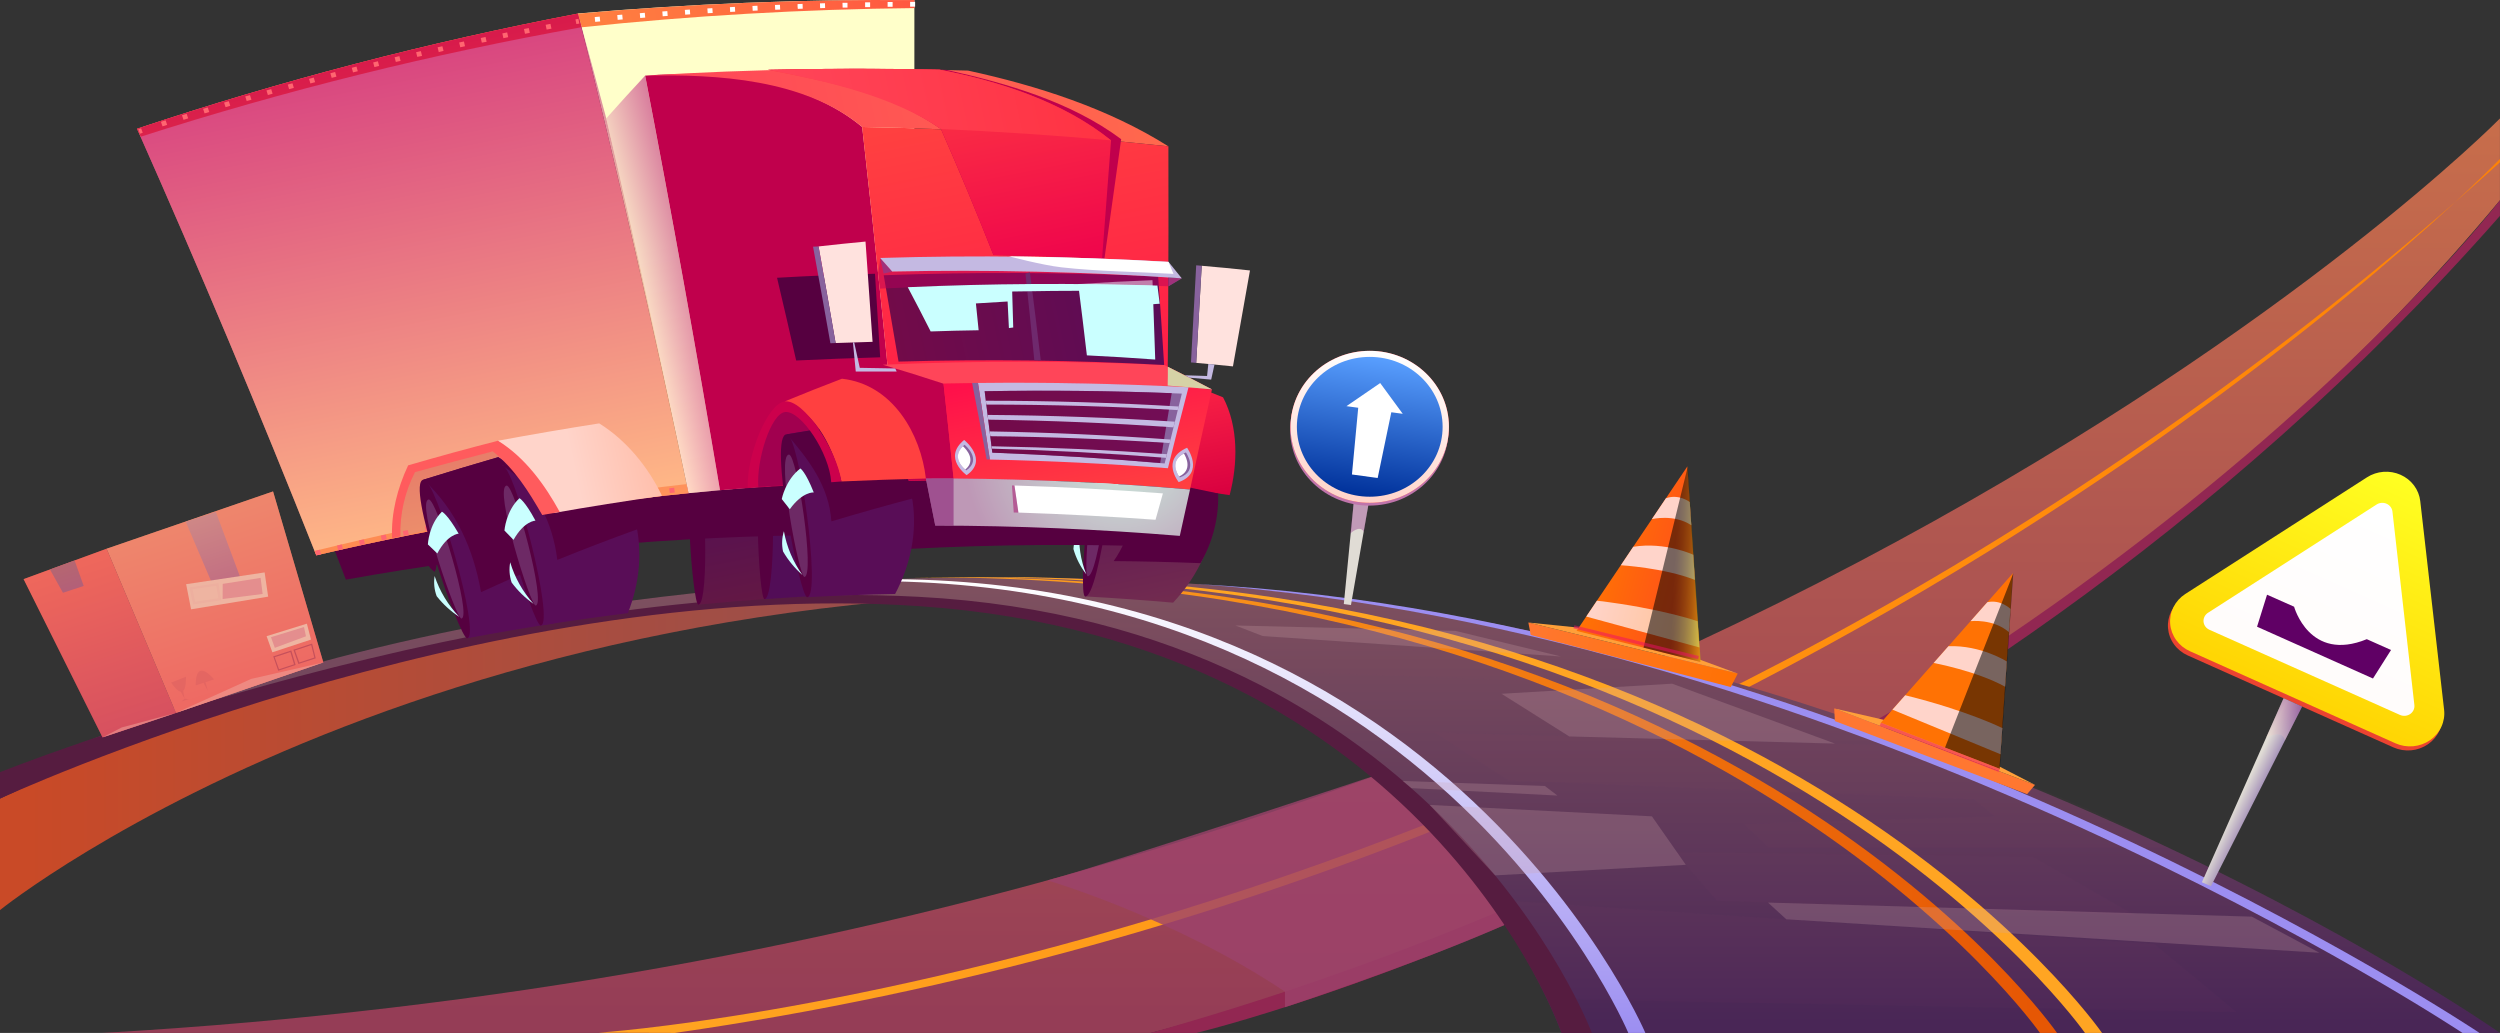 <svg width="714" height="295" viewBox="0 0 714 295" fill="none" xmlns="http://www.w3.org/2000/svg">
<rect x="0" y="0" width="714" height="295" fill="#333333" stroke="none"/>
<g clip-path="url(#clip0)">
<path fill-rule="evenodd" clip-rule="evenodd" d="M713.984 33.837C713.984 33.837 482.496 269.156 29.273 295H328.583C328.583 295 562.898 238.696 713.984 57.181V33.837Z" fill="url(#paint0_linear)"/>
<path fill-rule="evenodd" clip-rule="evenodd" d="M328.582 295H341.676C341.676 295 552.959 244.683 713.983 61.647V57.181C713.983 57.181 588.365 221.791 328.582 295Z" fill="#922752"/>
<path fill-rule="evenodd" clip-rule="evenodd" d="M170.941 294.932C170.941 294.932 459.676 276.212 713.983 46.358V45.393C713.983 45.393 519.009 248.039 192.775 295L170.941 294.932Z" fill="url(#paint1_linear)"/>
<g style="mix-blend-mode:multiply" opacity="0.8">
<path fill-rule="evenodd" clip-rule="evenodd" d="M299.16 251.436C299.16 251.436 335.352 262.067 366.989 283.226V287.657C366.989 287.657 404.987 275.136 429.662 264.177V259.649L395.498 220.572C395.498 220.572 316.896 246.703 299.16 251.436Z" fill="#9C426B"/>
</g>
<path fill-rule="evenodd" clip-rule="evenodd" d="M0 259.916C0 259.916 136.485 149.569 376.798 172.063C376.798 172.063 186.578 138.972 0 228.065V259.916Z" fill="url(#paint2_linear)"/>
<path fill-rule="evenodd" clip-rule="evenodd" d="M0 228.066C0 228.066 127.182 163.487 274.17 172.782C405.928 181.084 445.969 295 445.969 295H713.984C713.984 295 546.726 177.186 329.354 166.049C118.271 155.213 0 223.654 0 223.654V228.066Z" fill="url(#paint3_linear)"/>
<g style="mix-blend-mode:multiply" opacity="0.2">
<g style="mix-blend-mode:multiply" opacity="0.2">
<path fill-rule="evenodd" clip-rule="evenodd" d="M432.732 257.361L615.341 269.595L638.752 289.062L450.268 285.459L432.732 257.361Z" fill="#8D426B"/>
</g>
<g style="mix-blend-mode:multiply" opacity="0.2">
<path fill-rule="evenodd" clip-rule="evenodd" d="M409.713 209.188L430.818 222.962L563.755 228.312L569.617 233.148L497.918 235.285L505.223 242.169H618.86C618.86 242.169 593.357 226.908 546.198 212.983L409.713 209.188Z" fill="#8D426B"/>
</g>
<g style="mix-blend-mode:multiply" opacity="0.2">
<path fill-rule="evenodd" clip-rule="evenodd" d="M478.342 243.368L490.344 257.279L609.75 261.375L580.541 244.683L478.342 243.368Z" fill="#8D426B"/>
</g>
<g style="mix-blend-mode:multiply" opacity="0.2">
<path fill-rule="evenodd" clip-rule="evenodd" d="M350.688 191.18L459.677 195.263L414.975 186.721L313.354 177.234L350.688 191.18Z" fill="#8D426B"/>
</g>
</g>
<path fill-rule="evenodd" clip-rule="evenodd" d="M454.629 295C454.629 295 410.919 178.33 262.346 170.446C140.962 164.001 0 220.538 0 220.538V228.072C0 228.072 137.635 164.515 262.746 173.131C407.399 183.104 445.969 295 445.969 295H454.629Z" fill="#561C40"/>
<path fill-rule="evenodd" clip-rule="evenodd" d="M260.361 164.891C490.343 163.227 582.611 295 582.611 295H587.48C587.48 295 494.669 160.843 260.361 164.891Z" fill="url(#paint4_linear)"/>
<path fill-rule="evenodd" clip-rule="evenodd" d="M212.959 167.974C403.036 147.171 465.045 295 465.045 295H469.915C469.915 295 405.542 144.055 212.959 167.974Z" fill="url(#paint5_linear)"/>
<path fill-rule="evenodd" clip-rule="evenodd" d="M341.441 166.789C530.383 180.05 703.274 295 703.274 295H708.144C708.144 295 531.104 176.591 341.441 166.789Z" fill="url(#paint6_linear)"/>
<path fill-rule="evenodd" clip-rule="evenodd" d="M273.186 164.891C503.167 163.227 595.464 295 595.464 295H600.333C600.333 295 507.494 160.843 273.186 164.891Z" fill="url(#paint7_linear)"/>
<g style="mix-blend-mode:soft-light" opacity="0.5">
<g style="mix-blend-mode:soft-light" opacity="0.5">
<path fill-rule="evenodd" clip-rule="evenodd" d="M408.32 229.894L471.779 233.148L481.468 246.991L427.005 250.005L408.32 229.894Z" fill="#CDA4AA"/>
</g>
<g style="mix-blend-mode:soft-light" opacity="0.5">
<path fill-rule="evenodd" clip-rule="evenodd" d="M400.625 223.058L441.222 224.483L444.792 227.209L403.06 225.086L400.625 223.058Z" fill="#CDA4AA"/>
</g>
<g style="mix-blend-mode:soft-light" opacity="0.5">
<path fill-rule="evenodd" clip-rule="evenodd" d="M428.834 198.146L448.183 210.325L524.072 212.366L477.556 195.263L428.834 198.146Z" fill="#CDA4AA"/>
</g>
<g style="mix-blend-mode:soft-light" opacity="0.5">
<path fill-rule="evenodd" clip-rule="evenodd" d="M360.627 181.652L352.83 178.639L415.668 180.187L445.791 187.488L360.627 181.652Z" fill="#CDA4AA"/>
</g>
<g style="mix-blend-mode:soft-light" opacity="0.5">
<path fill-rule="evenodd" clip-rule="evenodd" d="M504.951 257.779L510.163 262.547L662.42 272.109L643.1 261.793L504.951 257.779Z" fill="#CDA4AA"/>
</g>
</g>
<path fill-rule="evenodd" clip-rule="evenodd" d="M199.445 172.679C206.357 171.999 213.28 171.43 220.215 170.974C228.869 157.439 227.983 143.39 220.215 129.814C213.075 131.075 205.952 132.445 198.846 133.924C198.984 146.843 199.184 159.761 199.445 172.679Z" fill="url(#paint8_linear)"/>
<path fill-rule="evenodd" clip-rule="evenodd" d="M198.852 133.924C194.733 133.705 197.846 172.693 199.445 172.679C202.722 172.652 201.501 134.068 198.852 133.924Z" fill="#560040"/>
<path fill-rule="evenodd" clip-rule="evenodd" d="M218.33 171.104C225.256 170.602 232.191 170.211 239.136 169.933C248.168 156.631 247.703 142.534 240.299 128.787C233.126 129.865 225.965 131.052 218.816 132.349C218.592 145.267 218.43 158.186 218.33 171.104Z" fill="url(#paint9_linear)"/>
<path fill-rule="evenodd" clip-rule="evenodd" d="M218.815 132.349C214.71 132.027 216.731 171.076 218.33 171.104C221.6 171.159 221.464 132.561 218.815 132.349Z" fill="#560040"/>
<path fill-rule="evenodd" clip-rule="evenodd" d="M228.512 152.891C184.976 153.621 141.58 157.853 98.781 165.542C97.467 162.117 96.81 160.384 95.482 156.952C159.475 141.346 225.28 133.631 291.307 133.993C291.069 140.545 290.831 147.1 290.593 153.658C269.923 152.671 249.253 152.411 228.512 152.891Z" fill="#560040"/>
<path fill-rule="evenodd" clip-rule="evenodd" d="M309.906 170.337C318.298 170.793 326.675 171.389 335.038 172.124C348.133 158.124 350.303 140.397 343.478 123.15C334.596 123.309 325.716 123.618 316.839 124.074C314.454 139.5 312.143 154.92 309.906 170.337Z" fill="url(#paint10_linear)"/>
<path fill-rule="evenodd" clip-rule="evenodd" d="M316.839 124.095C311.806 123.129 307.693 170.042 309.907 170.357C313.926 170.926 320.188 124.732 316.839 124.095Z" fill="#560040"/>
<path fill-rule="evenodd" clip-rule="evenodd" d="M315.838 129.855C312.268 129.102 309.163 164.35 310.641 164.576C313.632 165.035 318.073 130.321 315.838 129.855Z" fill="#6D2965"/>
<path fill-rule="evenodd" clip-rule="evenodd" d="M309.728 143.986C309.256 144.325 308.858 144.751 308.559 145.238C308.259 145.726 308.063 146.265 307.982 146.826C307.901 147.386 307.936 147.957 308.087 148.504C308.237 149.051 308.499 149.564 308.857 150.014C308.857 150.014 312.134 147.226 309.728 143.986Z" fill="#560040"/>
<g style="mix-blend-mode:soft-light">
<path fill-rule="evenodd" clip-rule="evenodd" d="M310.277 142.055C310.277 142.055 312.812 136.76 317.938 134.102C317.938 134.102 319.109 135.068 319.816 141.246C319.816 141.246 316.767 140.561 311.741 145.164C311.163 143.918 310.87 143.301 310.277 142.055Z" fill="#CAFFFF"/>
</g>
<g style="mix-blend-mode:soft-light">
<path fill-rule="evenodd" clip-rule="evenodd" d="M308.37 151.158C307.938 155.53 308.583 159.939 310.254 164.028C308.563 161.863 307.313 159.412 306.57 156.802C306.689 154.809 307.306 152.873 308.37 151.158V151.158Z" fill="#CAFFFF"/>
</g>
<path fill-rule="evenodd" clip-rule="evenodd" d="M259.313 156.781C284.616 155.466 309.834 155.288 335.152 156.247C336.887 150.254 337.765 147.253 339.543 141.274C311.957 137.784 284.205 135.633 256.393 134.828C257.387 142.144 258.361 149.461 259.313 156.781Z" fill="#560040"/>
<path fill-rule="evenodd" clip-rule="evenodd" d="M332.275 106.717C339.144 109.375 342.55 110.745 349.311 113.485C353.745 121.903 353.531 132.52 351.182 141.418C346.662 140.733 344.406 140.404 339.872 139.78C337.502 128.732 334.924 117.718 332.275 106.717Z" fill="url(#paint11_linear)"/>
<path fill-rule="evenodd" clip-rule="evenodd" d="M196.64 140.842C186.977 94.995 176.451 49.331 165.061 3.85C197.061 1.075 229.026 -0.219 261.149 0.027C261.096 45.619 261.125 91.207 261.234 136.794C239.629 137.356 218.138 138.698 196.64 140.842Z" fill="url(#paint12_linear)"/>
<path fill-rule="evenodd" clip-rule="evenodd" d="M318.066 160.247C326.334 160.311 334.6 160.51 342.863 160.843C346.375 154.762 348.116 147.887 347.904 140.938C340.616 139.376 333.315 137.885 325.999 136.465C324.614 144.452 322.886 153.425 318.066 160.247Z" fill="#560040"/>
<path fill-rule="evenodd" clip-rule="evenodd" d="M205.629 139.993C198.965 100.457 191.842 60.994 184.26 21.604C205.015 19.946 230.019 22.7 246.241 36.262C250.049 69.949 253.535 103.665 256.701 137.411C239.622 137.801 222.629 138.657 205.629 139.993Z" fill="#C0004C"/>
<path fill-rule="evenodd" clip-rule="evenodd" d="M184.244 21.604C214.979 19.7 245.716 19.218 276.455 20.159C296.297 24.467 316.624 31.008 333.695 41.797C304.6 38.646 275.506 36.803 246.225 36.262C229.746 22.57 204.814 21.165 184.244 21.604Z" fill="url(#paint13_linear)"/>
<path fill-rule="evenodd" clip-rule="evenodd" d="M333.695 41.797C333.795 74.086 333.604 106.373 333.124 138.657C307.634 137.123 282.217 136.705 256.684 137.41C253.524 103.651 250.037 69.935 246.225 36.262C275.505 36.803 304.6 38.646 333.695 41.797Z" fill="url(#paint14_linear)"/>
<path fill-rule="evenodd" clip-rule="evenodd" d="M252.131 104.169C258.864 104.375 262.227 104.519 268.945 104.854C270.14 115.572 271.285 126.303 272.379 137.047C266.104 137.13 262.962 137.205 256.672 137.41C255.225 126.323 253.711 115.243 252.131 104.169Z" fill="#C0004C"/>
<path fill-rule="evenodd" clip-rule="evenodd" d="M252.131 104.169C278.941 103.005 305.68 103.032 332.483 104.231C337.987 106.971 340.722 108.341 346.134 111.211C320.573 109.587 295.077 109.039 269.466 109.58C262.584 107.32 259.114 106.258 252.131 104.169Z" fill="url(#paint15_linear)"/>
<path fill-rule="evenodd" clip-rule="evenodd" d="M346.133 111.211C344.01 120.732 341.922 130.26 339.871 139.794C317.385 137.881 294.876 136.831 272.342 136.643C271.419 127.62 270.467 118.599 269.486 109.581C295.076 109.039 320.579 109.587 346.133 111.211Z" fill="url(#paint16_linear)"/>
<path fill-rule="evenodd" clip-rule="evenodd" d="M252.387 78.613C253.815 86.833 255.226 95.052 256.621 103.272C281.946 102.539 307.185 102.861 332.481 104.238C331.948 95.813 331.377 87.392 330.768 78.976C304.615 77.764 278.54 77.647 252.387 78.613Z" fill="url(#paint17_linear)"/>
<path fill-rule="evenodd" clip-rule="evenodd" d="M249.896 78.182C240.566 78.406 231.242 78.789 221.922 79.332C223.788 87.196 225.608 95.071 227.384 102.957C235.388 102.58 243.37 102.272 251.374 102.046C250.864 94.096 250.372 86.141 249.896 78.182Z" fill="#560040"/>
<path fill-rule="evenodd" clip-rule="evenodd" d="M165.06 3.891C122.345 12.053 80.27 23.039 39.135 36.769C57.041 77.058 74.106 117.668 90.327 158.596C125.311 150.406 160.828 144.477 196.64 140.849C186.977 95.002 176.451 49.349 165.06 3.891Z" fill="#FF8C8E"/>
<path fill-rule="evenodd" clip-rule="evenodd" d="M89.807 157.363C124.735 148.721 160.228 142.339 196.047 138.26C196.283 139.287 196.404 139.808 196.64 140.842C160.829 144.47 125.311 150.399 90.328 158.59L89.807 157.363Z" fill="url(#paint18_linear)"/>
<path fill-rule="evenodd" clip-rule="evenodd" d="M39.135 36.769C39.57 37.673 39.792 38.139 40.22 39.029C81.388 25.832 123.459 15.384 166.131 7.761C165.71 6.199 165.496 5.425 165.06 3.863C122.345 12.034 80.269 23.029 39.135 36.769V36.769Z" fill="url(#paint19_linear)"/>
<path fill-rule="evenodd" clip-rule="evenodd" d="M261.177 2.308C229.376 2.637 197.754 4.452 166.132 7.788C165.71 6.226 165.496 5.452 165.061 3.891C197.061 1.075 229.026 -0.219 261.148 0.027C261.163 0.938 261.163 1.397 261.177 2.308Z" fill="url(#paint20_linear)"/>
<path fill-rule="evenodd" clip-rule="evenodd" d="M114.353 153.213C126.253 150.377 138.179 147.765 150.131 145.377C148.91 138.219 148.296 134.636 147.075 127.479C137.213 129.52 127.393 131.7 117.616 134.02C114.553 139.986 113.668 146.644 114.353 153.213Z" fill="#DB3B57"/>
<path fill-rule="evenodd" clip-rule="evenodd" d="M279.311 109.375C280.467 116.681 281.598 123.972 282.702 131.246C299.695 131.609 316.616 132.431 333.559 133.725C335.463 126.004 337.424 118.295 339.442 110.601C319.394 109.553 299.388 109.142 279.311 109.375Z" fill="#C4B9E2"/>
<path fill-rule="evenodd" clip-rule="evenodd" d="M281.217 111.731C282.116 118.752 282.552 122.259 283.402 129.28C299.852 129.878 316.259 130.908 332.624 132.369C334.233 125.711 335.868 119.06 337.529 112.416C318.744 111.635 300.016 111.43 281.217 111.731Z" fill="#88629D"/>
<path fill-rule="evenodd" clip-rule="evenodd" d="M334.637 112.286C333.523 118.935 332.426 125.588 331.346 132.246C315.381 130.876 299.4 129.887 283.402 129.28C282.552 122.259 282.116 118.752 281.217 111.731C299.045 111.43 316.816 111.601 334.637 112.286Z" fill="url(#paint21_linear)"/>
<path fill-rule="evenodd" clip-rule="evenodd" d="M279.311 109.375H277.633C279.061 116.64 280.446 123.914 281.788 131.198H282.702C281.598 123.956 280.467 116.681 279.311 109.375Z" fill="#88629D"/>
<g style="mix-blend-mode:soft-light">
<path fill-rule="evenodd" clip-rule="evenodd" d="M329.147 80.017C322.069 80.287 314.996 80.654 307.928 81.12C308.794 87.91 309.622 94.701 310.412 101.491C316.924 101.806 323.431 102.206 329.933 102.69C329.69 95.137 329.428 87.579 329.147 80.017Z" fill="#CAFFFF"/>
</g>
<path fill-rule="evenodd" clip-rule="evenodd" d="M216.574 139.027C226.813 138.401 237.047 137.924 247.276 137.596C243.768 129.161 240.153 120.768 236.43 112.416C231.154 114.108 228.534 114.978 223.314 116.759C217.188 122.177 213.24 131.123 216.574 139.027Z" fill="#A1004F"/>
<path fill-rule="evenodd" clip-rule="evenodd" d="M230.532 170.563C238.9 170.106 247.27 169.798 255.643 169.638C264.489 153.028 263.132 132.417 246.739 120.499C239.371 121.608 232.022 122.787 224.691 124.033C226.691 139.532 228.637 155.041 230.532 170.563Z" fill="url(#paint22_linear)"/>
<path fill-rule="evenodd" clip-rule="evenodd" d="M224.691 124.033C219.336 124.033 228.454 170.686 230.532 170.563C234.644 170.337 228.247 124.013 224.691 124.033Z" fill="#560040"/>
<path fill-rule="evenodd" clip-rule="evenodd" d="M225.334 129.835C221.536 129.835 228.248 164.83 229.733 164.768C232.824 164.61 227.662 129.842 225.334 129.835Z" fill="#6D2965"/>
<path fill-rule="evenodd" clip-rule="evenodd" d="M223.256 144.5C223.256 144.5 220.564 147.295 224.056 150.555C224.743 149.635 225.043 148.5 224.895 147.377C224.746 146.254 224.161 145.226 223.256 144.5Z" fill="#560040"/>
<g style="mix-blend-mode:soft-light">
<path fill-rule="evenodd" clip-rule="evenodd" d="M223.27 142.527C223.27 142.527 224.305 137.048 228.589 133.794C228.589 133.794 230.017 134.616 232.409 140.644C232.409 140.644 229.246 140.335 225.561 145.438L223.27 142.527Z" fill="#CAFFFF"/>
</g>
<g style="mix-blend-mode:soft-light">
<path fill-rule="evenodd" clip-rule="evenodd" d="M223.885 151.713C224.685 156.206 226.496 160.478 229.19 164.234C226.968 162.289 225.092 160.011 223.635 157.487C223.221 155.572 223.306 153.588 223.885 151.713V151.713Z" fill="#CAFFFF"/>
</g>
<path fill-rule="evenodd" clip-rule="evenodd" d="M260.819 142.315C252.984 144.383 245.192 146.58 237.443 148.904C236.779 139.013 231.139 131.376 224.691 124.033C232.031 122.787 239.38 121.608 246.739 120.499C254.529 125.067 259.177 133.979 260.819 142.315Z" fill="#560040"/>
<path style="mix-blend-mode:multiply" opacity="0.51" fill-rule="evenodd" clip-rule="evenodd" d="M173.15 33.803C170.494 23.812 167.797 13.841 165.06 3.891C122.345 12.053 80.27 23.039 39.135 36.769C57.041 77.058 74.106 117.668 90.327 158.596C125.311 150.406 160.828 144.477 196.64 140.849C189.305 105.062 181.475 69.38 173.15 33.803Z" fill="url(#paint23_linear)"/>
<path d="M90.334 158.617L89.963 157.322L91.348 156.994L91.698 158.322L90.334 158.617ZM96.567 157.144L96.232 155.816L97.624 155.494L97.952 156.822L96.567 157.144ZM102.815 155.72L102.486 154.35L103.914 154.041L104.235 155.377L102.815 155.72ZM109.069 154.35L108.755 152.98L110.183 152.685L110.49 154.021L109.069 154.35ZM115.338 153.014L115.038 151.678L116.466 151.384L116.766 152.754L115.338 153.014ZM121.621 151.733L121.328 150.363L122.756 150.082L123.049 151.452L121.621 151.733ZM127.911 150.493L127.633 149.123L129.061 148.856L129.339 150.226L127.911 150.493ZM134.208 149.308L133.944 147.938L135.372 147.678L135.644 149.048L134.208 149.308ZM140.52 148.171L140.263 146.801L141.691 146.555L141.941 147.925L140.52 148.171ZM146.839 147.082L146.589 145.712L148.017 145.473L148.26 146.842L146.839 147.082ZM153.165 146.041L152.929 144.671L154.357 144.452L154.586 145.822L153.165 146.041ZM159.505 145.048L159.276 143.678L160.704 143.466L160.926 144.836L159.505 145.048ZM165.845 144.103L165.631 142.733L167.059 142.527L167.273 143.897L165.845 144.103ZM172.2 143.205L171.992 141.835L173.42 141.644L173.613 143.014L172.2 143.205ZM178.554 142.356L178.361 140.986L179.789 140.801L179.975 142.171L178.554 142.356ZM184.923 141.568L184.737 140.198L186.165 140.027L186.344 141.397L184.923 141.568ZM191.291 140.822L191.12 139.452L192.548 139.294L192.712 140.664L191.291 140.822Z" fill="#FF6670"/>
<path fill-rule="evenodd" clip-rule="evenodd" d="M133.437 182.289C141.662 180.737 149.916 179.323 158.198 178.049C164.566 160.425 160.261 140.191 142.304 130.561C135.165 132.634 128.046 134.776 120.949 136.986C125.162 152.073 129.324 167.174 133.437 182.289Z" fill="url(#paint24_linear)"/>
<path fill-rule="evenodd" clip-rule="evenodd" d="M120.949 136.986C115.666 137.726 131.373 182.666 133.437 182.289C137.485 181.508 124.484 136.493 120.949 136.986Z" fill="#560040"/>
<path fill-rule="evenodd" clip-rule="evenodd" d="M122.428 142.65C118.644 143.144 130.332 176.899 131.803 176.652C134.858 176.097 124.741 142.349 122.428 142.65Z" fill="#6D2965"/>
<path fill-rule="evenodd" clip-rule="evenodd" d="M122.47 157.446C122.47 157.446 120.2 160.569 124.134 163.336C124.682 162.334 124.815 161.17 124.507 160.078C124.198 158.985 123.471 158.045 122.47 157.446V157.446Z" fill="#560040"/>
<g style="mix-blend-mode:soft-light">
<path fill-rule="evenodd" clip-rule="evenodd" d="M122.199 155.487C122.199 155.487 122.428 149.891 126.219 146.137C126.219 146.137 127.747 146.767 130.996 152.418C130.996 152.418 127.811 152.534 124.891 158.069L122.199 155.487Z" fill="#CAFFFF"/>
</g>
<g style="mix-blend-mode:soft-light">
<path fill-rule="evenodd" clip-rule="evenodd" d="M124.127 164.508C125.57 168.851 127.982 172.841 131.195 176.2C128.711 174.574 126.521 172.567 124.712 170.261C124.026 168.419 123.825 166.443 124.127 164.508V164.508Z" fill="#CAFFFF"/>
</g>
<path fill-rule="evenodd" clip-rule="evenodd" d="M137.385 169.117C143.235 166.428 149.125 163.82 155.056 161.295C154.928 150.281 151.908 137.568 142.304 130.561C135.165 132.634 128.046 134.776 120.949 136.986C130.352 145.822 135.2 156.781 137.385 169.117Z" fill="#560040"/>
<path fill-rule="evenodd" clip-rule="evenodd" d="M154.449 178.638C162.717 177.323 171.006 176.147 179.317 175.111C186.236 157.685 182.573 137.335 164.93 127.163C157.729 129.036 150.551 130.97 143.396 132.965C147.138 148.185 150.822 163.409 154.449 178.638Z" fill="url(#paint25_linear)"/>
<path fill-rule="evenodd" clip-rule="evenodd" d="M143.397 132.986C138.07 133.575 152.386 178.974 154.449 178.638C158.505 177.967 146.945 132.595 143.397 132.986Z" fill="#560040"/>
<path fill-rule="evenodd" clip-rule="evenodd" d="M144.698 138.691C140.906 139.075 151.523 173.179 153.001 172.94C156.064 172.481 147.018 138.458 144.698 138.691Z" fill="#6D2965"/>
<path fill-rule="evenodd" clip-rule="evenodd" d="M144.276 153.48C144.276 153.48 141.913 156.541 145.754 159.418C146.334 158.432 146.504 157.272 146.23 156.171C145.956 155.069 145.258 154.108 144.276 153.48Z" fill="#560040"/>
<g style="mix-blend-mode:soft-light">
<path fill-rule="evenodd" clip-rule="evenodd" d="M144.068 151.521C144.068 151.521 144.475 145.931 148.352 142.287C148.352 142.287 149.866 142.972 152.929 148.706C152.929 148.706 149.745 148.706 146.66 154.185C145.653 153.11 145.118 152.583 144.068 151.521Z" fill="#CAFFFF"/>
</g>
<g style="mix-blend-mode:soft-light">
<path fill-rule="evenodd" clip-rule="evenodd" d="M145.711 160.583C147.017 164.968 149.303 169.028 152.408 172.481C149.978 170.781 147.854 168.713 146.118 166.357C145.49 164.494 145.351 162.511 145.711 160.583V160.583Z" fill="#CAFFFF"/>
</g>
<path fill-rule="evenodd" clip-rule="evenodd" d="M240.457 108.163C233.86 110.69 230.59 111.992 224.1 114.649C233.617 117.834 238.151 128.931 240.314 137.506C248.354 137.143 256.379 136.863 264.433 136.664C262.99 124.02 255.015 109.772 240.457 108.163Z" fill="url(#paint26_linear)"/>
<path fill-rule="evenodd" clip-rule="evenodd" d="M182.216 151.082C174.5 153.872 166.815 156.813 159.161 159.905C157.933 149.48 152.971 138.705 143.396 132.986C150.336 130.972 157.31 129.065 164.316 127.266C174.79 130.068 180.781 141.513 182.216 151.082Z" fill="#560040"/>
<path fill-rule="evenodd" clip-rule="evenodd" d="M224.098 114.649C219.058 115.389 213.217 130.362 213.553 139.246L216.573 139.027C215.995 131.492 220.143 118.012 224.291 117.67C228.789 117.3 236.872 129.369 237.4 137.726L240.313 137.506C238.885 128.205 229.425 113.875 224.098 114.649Z" fill="#CC004C"/>
<path fill-rule="evenodd" clip-rule="evenodd" d="M264.432 136.664C265.524 142.041 266.06 144.726 267.109 150.103C290.456 150.151 313.689 151.13 336.951 153.048C338.108 147.747 338.693 145.096 339.871 139.794C317.385 137.881 294.876 136.831 272.343 136.643C269.173 136.636 267.595 136.643 264.432 136.664Z" fill="url(#paint27_radial)"/>
<g style="mix-blend-mode:multiply" opacity="0.5">
<path fill-rule="evenodd" clip-rule="evenodd" d="M264.432 136.664C265.524 142.041 266.06 144.726 267.109 150.103H272.343V136.643C269.173 136.636 267.595 136.643 264.432 136.664Z" fill="#7F096A"/>
</g>
<path style="mix-blend-mode:multiply" opacity="0.51" fill-rule="evenodd" clip-rule="evenodd" d="M184.244 21.604C179.738 26.46 177.518 28.899 173.148 33.803C181.473 69.389 189.303 105.069 196.638 140.842C200.208 140.479 202.022 140.315 205.613 139.993C198.959 100.457 191.836 60.994 184.244 21.604Z" fill="url(#paint28_linear)"/>
<path fill-rule="evenodd" clip-rule="evenodd" d="M157.934 146.548C168.286 144.721 178.663 143.073 189.063 141.603C185.201 133.506 178.975 125.8 171.135 120.917C161.468 122.437 151.829 124.09 142.219 125.876C148.716 131.369 154.792 138.774 157.934 146.548Z" fill="url(#paint29_linear)"/>
<path fill-rule="evenodd" clip-rule="evenodd" d="M142.22 125.876C133.652 128.077 125.101 130.419 116.567 132.903C113.518 139.404 111.662 146.527 111.976 153.685L114.353 153.226C114.17 146.865 115.601 140.555 118.523 134.842C125.915 132.792 133.324 130.817 140.749 128.917C147.004 133.917 150.952 140.322 154.858 147.089C156.843 146.733 157.835 146.555 159.856 146.212C155.65 138.513 149.938 130.609 142.22 125.876Z" fill="#FF5B5D"/>
<path fill-rule="evenodd" clip-rule="evenodd" d="M289.729 138.657C290.185 141.753 290.442 143.294 290.857 146.39C303.937 146.815 316.967 147.507 330.019 148.445C330.854 145.425 331.275 143.918 332.125 140.911C318.002 139.842 303.87 139.091 289.729 138.657Z" fill="white"/>
<g style="mix-blend-mode:multiply" opacity="0.5">
<path fill-rule="evenodd" clip-rule="evenodd" d="M289.728 138.657H289.014C289.214 141.74 289.321 143.281 289.521 146.37L290.856 146.404C290.413 143.294 290.185 141.753 289.728 138.657Z" fill="#A70969"/>
</g>
<path fill-rule="evenodd" clip-rule="evenodd" d="M281.561 114.451C299.953 114.451 318.259 115.012 336.616 116.094C336.509 116.505 336.459 116.711 336.359 117.122C318.138 116.074 299.946 115.546 281.703 115.546L281.561 114.451Z" fill="#C4B9E2"/>
<path fill-rule="evenodd" clip-rule="evenodd" d="M282.074 118.499C299.924 118.636 317.716 119.28 335.537 120.43C335.38 121.115 335.302 121.403 335.137 122.054C317.509 120.828 299.917 120.095 282.246 119.855C282.174 119.314 282.138 119.04 282.074 118.499Z" fill="#C4B9E2"/>
<path fill-rule="evenodd" clip-rule="evenodd" d="M282.66 123.211C299.91 123.513 317.081 124.28 334.288 125.533C334.188 125.93 334.138 126.129 334.045 126.533C316.974 125.417 299.939 124.766 282.832 124.581C282.739 124.033 282.739 123.759 282.66 123.211Z" fill="#C4B9E2"/>
<path fill-rule="evenodd" clip-rule="evenodd" d="M283.182 127.451C299.917 127.759 316.575 128.513 333.268 129.718L333.018 130.76C316.439 129.438 299.889 128.568 283.26 128.136C283.232 127.869 283.21 127.725 283.182 127.451Z" fill="#C4B9E2"/>
<g style="mix-blend-mode:soft-light">
<path fill-rule="evenodd" clip-rule="evenodd" d="M333.538 104.758C333.538 106.902 333.538 107.971 333.488 110.115C338.55 110.512 341.078 110.731 346.133 111.211C341.135 108.594 338.615 107.32 333.538 104.758Z" fill="#D6D2A6"/>
</g>
<path fill-rule="evenodd" clip-rule="evenodd" d="M333.688 81.771C335.215 80.853 335.979 80.401 337.507 79.49C335.987 79.374 335.223 79.319 333.702 79.216C333.695 80.237 333.695 80.75 333.688 81.771Z" fill="#88629D"/>
<path fill-rule="evenodd" clip-rule="evenodd" d="M251.387 73.675C251.787 75.456 251.979 76.346 252.372 78.127C253.35 77.887 253.843 77.771 254.821 77.545C253.464 75.99 252.75 75.216 251.387 73.675Z" fill="#88629D"/>
<g style="mix-blend-mode:multiply" opacity="0.5">
<path fill-rule="evenodd" clip-rule="evenodd" d="M251.387 73.675C251.166 75.517 251.051 76.415 250.83 78.284C251.009 79.949 251.094 80.778 251.266 82.442C278.761 80.997 306.178 80.771 333.688 81.757C335.216 80.839 335.98 80.387 337.508 79.476C309.948 77.6 282.445 76.956 254.821 77.531C253.465 75.99 252.751 75.216 251.387 73.675Z" fill="#B80059"/>
</g>
<path fill-rule="evenodd" clip-rule="evenodd" d="M233.781 70.38C235.438 79.572 237.061 88.769 238.651 97.97C242.87 97.806 244.984 97.737 249.203 97.628C248.542 88.079 247.871 78.533 247.19 68.99C241.821 69.503 239.136 69.784 233.781 70.38Z" fill="#FFE2DE"/>
<path fill-rule="evenodd" clip-rule="evenodd" d="M233.781 70.38L232.203 70.455C233.888 79.643 235.54 88.833 237.158 98.025L238.65 97.97C237.065 88.764 235.442 79.568 233.781 70.38Z" fill="#88629D"/>
<path fill-rule="evenodd" clip-rule="evenodd" d="M343.213 75.908C342.699 85.155 342.173 94.399 341.635 103.642C345.833 104.012 347.939 104.21 352.13 104.642C353.739 95.509 355.36 86.376 356.993 77.243C351.481 76.647 348.725 76.387 343.213 75.908Z" fill="#FFE2DE"/>
<path fill-rule="evenodd" clip-rule="evenodd" d="M343.213 75.908L341.635 75.771C341.159 85.018 340.661 94.265 340.143 103.512L341.635 103.642C342.173 94.395 342.699 85.15 343.213 75.908Z" fill="#88629D"/>
<path fill-rule="evenodd" clip-rule="evenodd" d="M243.598 97.792C243.919 101.121 244.083 102.786 244.404 106.115C249.081 106.115 251.423 106.115 256.092 106.115C255.935 105.758 255.85 105.58 255.685 105.231C251.637 105.135 249.609 105.101 245.554 105.053C244.926 102.142 244.604 100.683 243.955 97.765L243.598 97.792Z" fill="#C4B9E2"/>
<path fill-rule="evenodd" clip-rule="evenodd" d="M345.092 103.957C344.956 105.327 344.885 106.012 344.742 107.382L338.395 107.176L339.701 107.861C342.186 108.074 343.428 108.183 345.913 108.423C346.291 106.69 346.484 105.827 346.862 104.101L345.092 103.957Z" fill="#C4B9E2"/>
<path fill-rule="evenodd" clip-rule="evenodd" d="M336.631 137.691C336.631 137.691 331.361 131.198 339.03 127.876C339.03 127.869 344.142 135.082 336.631 137.691Z" fill="#C4B9E2"/>
<path fill-rule="evenodd" clip-rule="evenodd" d="M336.958 136.356C336.881 136.261 336.809 136.163 336.743 136.061C336.03 135.047 334.223 131.609 338.121 129.492C338.3 129.396 338.493 129.307 338.693 129.211C338.693 129.239 342.42 134.458 336.958 136.356Z" fill="#88629D"/>
<path fill-rule="evenodd" clip-rule="evenodd" d="M336.745 136.089C336.031 135.061 334.146 131.616 338.123 129.52C338.823 130.643 340.615 134.335 336.745 136.089Z" fill="white"/>
<path fill-rule="evenodd" clip-rule="evenodd" d="M276.07 135.705C276.07 135.705 269.088 130.807 275.356 125.656C275.385 125.656 282.461 131.294 276.07 135.705Z" fill="#C4B9E2"/>
<path fill-rule="evenodd" clip-rule="evenodd" d="M275.985 134.335C275.985 134.335 275.863 134.253 275.685 134.102C274.728 133.308 271.937 130.465 275.014 127.437C275.157 127.3 275.314 127.163 275.478 127.026C275.478 127.026 280.633 131.116 275.985 134.335Z" fill="#88629D"/>
<path fill-rule="evenodd" clip-rule="evenodd" d="M275.685 134.102C274.728 133.294 271.858 130.465 275.014 127.438C276.035 128.362 278.869 131.451 275.685 134.102Z" fill="white"/>
<path fill-rule="evenodd" clip-rule="evenodd" d="M219.352 19.939C236.287 22.35 254.779 27.015 268.731 36.851C273.967 48.756 278.964 60.752 283.724 72.839C294.306 73.026 304.875 73.355 315.432 73.825C316.998 62.459 318.591 51.1 320.209 39.748C305.858 29.07 287.758 23.844 270.359 19.96C253.342 19.549 236.34 19.542 219.352 19.939Z" fill="#C0004C"/>
<path fill-rule="evenodd" clip-rule="evenodd" d="M268.322 19.905C285.458 23.172 303.886 29.131 317.316 40.091C316.455 51.324 315.6 62.558 314.753 73.791C304.41 73.335 294.069 73.017 283.73 72.839C278.97 60.765 273.972 48.769 268.737 36.851C254.942 26.755 235.858 23.241 219.357 19.939C235.689 19.556 252.01 19.544 268.322 19.905Z" fill="url(#paint30_linear)"/>
<path fill-rule="evenodd" clip-rule="evenodd" d="M268.731 36.851C284.967 37.559 301.162 38.639 317.317 40.091C303.345 29.029 285.809 23.371 268.324 19.905C251.988 19.54 235.664 19.551 219.352 19.939C235.952 23.179 254.744 27.309 268.731 36.851Z" fill="url(#paint31_linear)"/>
<path fill-rule="evenodd" clip-rule="evenodd" d="M251.387 73.675C278.875 72.832 306.264 73.195 333.716 74.771C335.244 76.654 336.001 77.593 337.508 79.49C309.948 77.613 282.445 76.969 254.821 77.545C253.464 75.99 252.75 75.216 251.387 73.675Z" fill="#C4B9E2"/>
<g style="mix-blend-mode:soft-light">
<path fill-rule="evenodd" clip-rule="evenodd" d="M288.072 73.168C288.072 73.168 297.497 75.709 303.144 76.346C313.561 77.531 324.493 77.593 335.152 78.223C334.581 76.853 334.296 76.168 333.724 74.798C318.493 73.921 303.278 73.387 288.079 73.195L288.072 73.168Z" fill="white"/>
</g>
<path fill-rule="evenodd" clip-rule="evenodd" d="M292.869 78.154C293.75 86.374 294.592 94.612 295.397 102.868L297.246 102.929C296.256 94.541 295.221 86.152 294.14 77.764L292.869 78.154Z" fill="#6F296D"/>
<g style="mix-blend-mode:soft-light">
<path fill-rule="evenodd" clip-rule="evenodd" d="M259.256 82.024C261.919 87.066 263.226 89.593 265.796 94.662C271.272 94.477 274.014 94.409 279.497 94.319C279.19 91.251 279.033 89.723 278.719 86.662C282.339 86.415 284.145 86.305 287.772 86.107C287.922 89.141 288.001 90.662 288.144 93.696L289.379 93.532C289.265 89.422 289.2 87.367 289.079 83.257C296.766 83.111 304.456 83.036 312.148 83.031C312.533 89.196 312.719 92.319 313.076 98.511L313.933 98.052L314.754 87.84C321.322 87.34 324.614 87.121 331.211 86.751C330.954 84.696 330.826 83.634 330.561 81.559C306.772 80.814 283.003 80.969 259.256 82.024Z" fill="#CAFFFF"/>
</g>
<path d="M40.3 36.626L39.482 36.895L39.945 38.19L40.763 37.922L40.3 36.626Z" fill="#FF6670"/>
<path d="M46.411 36.084L45.961 34.782L47.303 34.365L47.739 35.666L46.411 36.084ZM52.408 34.221L51.973 32.913L53.315 32.508L53.743 33.81L52.408 34.221ZM58.427 32.392L57.999 31.084L59.341 30.686L59.762 31.995L58.427 32.392ZM64.417 30.604L63.996 29.296L65.338 28.899L65.76 30.214L64.417 30.604ZM70.458 28.851L70.044 27.542L71.4 27.179L71.807 28.488L70.458 28.851ZM76.505 27.138L76.105 25.823L77.455 25.453L77.855 26.768L76.505 27.138ZM82.567 25.467L82.181 24.152L83.531 23.782L83.916 25.104L82.567 25.467ZM88.643 23.837L88.264 22.515L89.614 22.152L89.992 23.474L88.643 23.837ZM94.726 22.241L94.355 20.919L95.711 20.563L96.083 21.892L94.726 22.241ZM100.823 20.679L100.459 19.357L101.816 19.015L102.18 20.343L100.823 20.679ZM106.928 19.165L106.578 17.837L107.935 17.501L108.285 18.83L106.928 19.165ZM113.047 17.686L112.704 16.357L114.061 16.028L114.403 17.398L113.047 17.686ZM119.173 16.247L118.837 14.912L120.201 14.597L120.537 15.966L119.173 16.247ZM125.306 14.877L124.985 13.508L126.348 13.206L126.67 14.535L125.306 14.877ZM131.453 13.508L131.139 12.138L132.503 11.843L132.803 13.206L131.453 13.508ZM137.608 12.185L137.301 10.85L138.672 10.562L138.979 11.932L137.608 12.185ZM143.77 10.905L143.47 9.535L144.848 9.254L145.14 10.624L143.77 10.905ZM149.938 9.651L149.646 8.281L151.024 8.014L151.309 9.384L149.938 9.651ZM156.114 8.446L155.836 7.076L157.214 6.815L157.492 8.185L156.114 8.446Z" fill="#FF6670"/>
<path d="M165.199 5.383L164.35 5.533L164.61 6.88L165.459 6.73L165.199 5.383Z" fill="#FF6670"/>
<path d="M169.987 6.247L169.852 4.877L171.28 4.747L171.415 6.117L169.987 6.247ZM176.413 5.672L176.285 4.302L177.713 4.178L177.841 5.548L176.413 5.672ZM182.839 5.137L182.725 3.767L184.153 3.651L184.274 5.021L182.839 5.137ZM189.265 4.644L189.158 3.274L190.586 3.171L190.693 4.541L189.265 4.644ZM195.691 4.192L195.591 2.822L197.019 2.726L197.119 4.096L195.691 4.192ZM202.117 3.781L202.024 2.411L203.452 2.329L203.544 3.699L202.117 3.781ZM208.542 3.411L208.457 2.041L209.885 1.966L209.963 3.336L208.542 3.411ZM214.968 3.076L214.897 1.706L216.325 1.637L216.389 3.007L214.968 3.076ZM221.394 2.788L221.33 1.418L222.758 1.363L222.822 2.733L221.394 2.788ZM227.856 2.534L227.784 1.849V1.164L229.212 1.11L229.262 2.48L227.856 2.534ZM234.224 2.329L234.182 0.959L235.61 0.918L235.652 2.288L234.224 2.329ZM240.65 2.165L240.615 0.795H242.043V2.165H240.65ZM247.076 2.034V0.664H248.504V2.034H247.076ZM253.502 1.945V0.575H254.93V1.945H253.502ZM259.928 1.897V0.527H261.356V1.897H259.928Z" fill="white"/>
<path d="M92.341 189.187L77.982 140.356L30.445 156.72L50.251 203.612L92.341 189.187Z" fill="url(#paint32_linear)"/>
<path d="M30.445 156.72L6.748 165.398L29.288 210.592L50.251 203.612L30.445 156.72Z" fill="url(#paint33_linear)"/>
<path d="M85.221 189.639L83.793 185.563L89.134 183.803L90.176 188.022L85.221 189.639ZM84.25 185.776L85.478 189.201L89.762 187.79L88.884 184.241L84.25 185.776Z" fill="#AE3649"/>
<path d="M79.467 191.571L78.039 187.461L83.194 185.769L84.429 189.92L79.467 191.571ZM78.46 187.701L79.688 191.125L83.972 189.721L82.93 186.228L78.46 187.701Z" fill="#AE3649"/>
<path d="M61.638 146.185L69.613 167.563L61.238 168.2L53.049 149.014L61.638 146.185Z" fill="url(#paint34_linear)"/>
<path d="M21.306 160.069L23.905 167.343L17.979 169.296L14.273 162.645L21.306 160.069Z" fill="url(#paint35_linear)"/>
<path d="M75.577 163.48L76.584 170.398L54.572 174.022L53.158 166.843L75.577 163.48Z" fill="#FFFFD6"/>
<g style="mix-blend-mode:multiply" opacity="0.3">
<path d="M75.013 169.638L74.427 165.042L63.603 166.754L63.582 171.083L75.013 169.638Z" fill="#B80059"/>
</g>
<g style="mix-blend-mode:multiply" opacity="0.2">
<g style="mix-blend-mode:multiply" opacity="0.2">
<path d="M55.15 172.625L54.107 167.741L62.39 166.528L63.182 171.433L55.15 172.625ZM54.978 168.282L55.693 171.844L62.347 170.857L61.776 167.309L54.978 168.282Z" fill="#B80059"/>
</g>
</g>
<path d="M88.821 182.659L87.643 178.118L76.141 181.687L77.783 186.289L88.821 182.659Z" fill="#FFFFD6"/>
<g style="mix-blend-mode:multiply" opacity="0.3">
<path d="M86.822 179.077L87.386 181.728L78.483 185.022L77.391 181.974L86.822 179.077Z" fill="#B80059"/>
</g>
<path style="mix-blend-mode:multiply" opacity="0.51" d="M50.252 203.612L34.78 207.749L29.289 210.592L50.252 203.612Z" fill="url(#paint36_linear)"/>
<path style="mix-blend-mode:multiply" opacity="0.51" d="M92.339 189.187L71.734 193.893L50.25 203.612L92.339 189.187Z" fill="url(#paint37_linear)"/>
<g opacity="0.5">
<path opacity="0.5" d="M53.108 193.262C53.108 193.262 53.522 201.715 48.859 194.947L53.108 193.262Z" fill="#AE3649"/>
<path opacity="0.5" d="M52.716 199.557L52.323 197.324L51.609 197.557L52.716 199.557Z" fill="#AE3649"/>
<path opacity="0.5" d="M53.98 199.653L52.716 199.557L51.773 200.379L53.98 199.653Z" fill="#AE3649"/>
</g>
<g opacity="0.5">
<path opacity="0.5" d="M61.125 194.03C61.125 194.03 55.877 187.413 55.877 195.756L61.125 194.03Z" fill="#AE3649"/>
<path opacity="0.5" d="M59.383 197.358L58.69 194.831L58.119 195.016L59.383 197.358Z" fill="#AE3649"/>
</g>
<g style="mix-blend-mode:multiply" opacity="0.5">
<path d="M77.982 140.356L30.445 156.72L6.748 165.398L29.288 210.592L50.251 203.612L92.34 189.187L77.982 140.356Z" fill="#DE6A6B"/>
</g>
<path fill-rule="evenodd" clip-rule="evenodd" d="M624.829 187.2C623.251 186.497 621.896 185.403 620.904 184.031C619.912 182.659 619.319 181.059 619.185 179.394C619.051 177.73 619.382 176.061 620.143 174.559C620.904 173.058 622.068 171.778 623.515 170.85L675.429 137.513C676.83 136.611 678.45 136.072 680.131 135.946C681.813 135.821 683.501 136.114 685.03 136.797C686.559 137.481 687.879 138.531 688.861 139.847C689.843 141.162 690.455 142.699 690.637 144.308L697.448 203.9C697.637 205.558 697.363 207.235 696.654 208.758C695.945 210.281 694.826 211.596 693.414 212.568C692.001 213.54 690.344 214.135 688.613 214.291C686.881 214.447 685.138 214.158 683.561 213.455L624.829 187.2Z" fill="url(#paint38_linear)"/>
<path fill-rule="evenodd" clip-rule="evenodd" d="M625.451 185.988C623.876 185.285 622.523 184.194 621.532 182.825C620.54 181.456 619.945 179.859 619.808 178.198C619.671 176.536 619.996 174.869 620.75 173.368C621.505 171.866 622.661 170.584 624.102 169.652L676.023 136.315C677.423 135.414 679.042 134.876 680.723 134.752C682.404 134.627 684.09 134.921 685.618 135.604C687.146 136.287 688.465 137.336 689.447 138.651C690.429 139.966 691.041 141.502 691.223 143.109L698.035 202.701C698.23 204.362 697.961 206.043 697.255 207.571C696.549 209.1 695.432 210.42 694.018 211.396C692.603 212.373 690.944 212.97 689.209 213.128C687.474 213.285 685.727 212.996 684.148 212.291L625.451 185.988Z" fill="url(#paint39_linear)"/>
<path fill-rule="evenodd" clip-rule="evenodd" d="M678.743 144.096L630.606 175.008C630.179 175.284 629.835 175.665 629.611 176.11C629.386 176.555 629.289 177.05 629.329 177.543C629.369 178.036 629.545 178.51 629.838 178.917C630.131 179.323 630.532 179.648 630.999 179.858L685.426 204.181C685.893 204.39 686.41 204.477 686.924 204.431C687.437 204.386 687.929 204.21 688.349 203.922C688.768 203.634 689.1 203.244 689.31 202.793C689.521 202.341 689.602 201.844 689.546 201.352L683.284 146.116C683.232 145.635 683.051 145.174 682.758 144.78C682.465 144.386 682.07 144.072 681.612 143.868C681.154 143.664 680.649 143.578 680.146 143.618C679.643 143.658 679.16 143.823 678.743 144.096Z" fill="url(#paint40_linear)"/>
<path fill-rule="evenodd" clip-rule="evenodd" d="M652.196 199.42L628.863 251.964L631.455 253.121L657.487 201.79L652.196 199.42Z" fill="url(#paint41_linear)"/>
<path style="mix-blend-mode:multiply" opacity="0.3" fill-rule="evenodd" clip-rule="evenodd" d="M647.221 210.619C647.221 210.619 652.019 208.112 652.568 211.496L657.488 201.79L652.197 199.427L647.221 210.619Z" fill="url(#paint42_linear)"/>
<path fill-rule="evenodd" clip-rule="evenodd" d="M644.613 178.988L647.469 169.85L655.195 173.275C655.195 173.275 659.571 189.269 675.957 182.55L682.876 185.639L677.721 193.783L644.613 178.988Z" fill="#600065"/>
<path fill-rule="evenodd" clip-rule="evenodd" d="M386.616 143.63L383.789 172.515L385.838 172.789L390.8 144.199L386.616 143.63Z" fill="url(#paint43_linear)"/>
<path style="mix-blend-mode:multiply" opacity="0.3" fill-rule="evenodd" clip-rule="evenodd" d="M385.623 152.391C385.623 152.391 388.393 149.692 389.521 151.918L390.799 144.205L386.615 143.63L385.623 152.391Z" fill="url(#paint44_linear)"/>
<path d="M391.078 144.404C403.57 144.404 413.697 134.689 413.697 122.704C413.697 110.72 403.57 101.005 391.078 101.005C378.586 101.005 368.459 110.72 368.459 122.704C368.459 134.689 378.586 144.404 391.078 144.404Z" fill="#C074AB"/>
<path d="M391.199 143.596C403.691 143.596 413.818 133.88 413.818 121.896C413.818 109.912 403.691 100.196 391.199 100.196C378.707 100.196 368.58 109.912 368.58 121.896C368.58 133.88 378.707 143.596 391.199 143.596Z" fill="url(#paint45_linear)"/>
<path d="M391.199 143.596C403.691 143.596 413.818 133.88 413.818 121.896C413.818 109.912 403.691 100.196 391.199 100.196C378.707 100.196 368.58 109.912 368.58 121.896C368.58 133.88 378.707 143.596 391.199 143.596Z" fill="url(#paint46_linear)"/>
<path d="M391.199 141.863C402.694 141.863 412.012 132.923 412.012 121.896C412.012 110.869 402.694 101.929 391.199 101.929C379.705 101.929 370.387 110.869 370.387 121.896C370.387 132.923 379.705 141.863 391.199 141.863Z" fill="url(#paint47_linear)"/>
<path fill-rule="evenodd" clip-rule="evenodd" d="M400.624 118.184L394.184 109.396L384.545 115.999L387.908 116.457L386.116 135.513L393.463 136.513L397.361 117.738L400.624 118.184Z" fill="url(#paint48_linear)"/>
<path fill-rule="evenodd" clip-rule="evenodd" d="M437.172 181.351L494.313 196.228L496.297 192.372L436.494 177.789L437.172 181.351Z" fill="url(#paint49_linear)"/>
<path fill-rule="evenodd" clip-rule="evenodd" d="M436.494 177.789L450.688 179.241L481.561 186.968L496.297 192.372L436.494 177.789Z" fill="#FFA039"/>
<path fill-rule="evenodd" clip-rule="evenodd" d="M450.268 180.186L481.919 133.205L485.603 189.029L450.268 180.186Z" fill="url(#paint50_linear)"/>
<path fill-rule="evenodd" clip-rule="evenodd" d="M453.031 176.09L485.332 184.906L484.839 177.426C484.839 177.426 474.251 173.714 456.087 171.556L453.031 176.09Z" fill="url(#paint51_linear)"/>
<path fill-rule="evenodd" clip-rule="evenodd" d="M462.92 161.432C462.92 161.432 475.365 162.179 484.061 165.624L483.583 158.432C483.583 158.432 475.636 154.672 466.447 156.165L462.92 161.432Z" fill="url(#paint52_linear)"/>
<path fill-rule="evenodd" clip-rule="evenodd" d="M471.779 148.26C471.779 148.26 478.119 146.719 483.025 150.007L482.589 143.377C482.589 143.377 479.469 140.972 475.785 142.308L471.779 148.26Z" fill="url(#paint53_linear)"/>
<path style="mix-blend-mode:screen" opacity="0.53" fill-rule="evenodd" clip-rule="evenodd" d="M482.033 133.232L485.724 189.064L469.381 184.974L482.033 133.232Z" fill="url(#paint54_linear)"/>
<g style="mix-blend-mode:multiply" opacity="0.5">
<path d="M449.653 178.58L449.41 179.483L484.953 188.272L485.195 187.368L449.653 178.58Z" fill="#EF0B6A"/>
</g>
<path fill-rule="evenodd" clip-rule="evenodd" d="M524.044 205.941L578.935 226.805L581.198 224.168L523.844 202.324L524.044 205.941Z" fill="url(#paint55_linear)"/>
<path fill-rule="evenodd" clip-rule="evenodd" d="M523.844 202.324L537.731 205.516L567.304 216.99L581.198 224.168L523.844 202.324Z" fill="#FFA039"/>
<path fill-rule="evenodd" clip-rule="evenodd" d="M537.188 206.4L574.872 163.72L571.037 219.538L537.188 206.4Z" fill="url(#paint56_linear)"/>
<path fill-rule="evenodd" clip-rule="evenodd" d="M540.486 202.681L571.338 215.414L571.852 207.934C571.852 207.934 561.856 202.941 544.128 198.564L540.486 202.681Z" fill="url(#paint57_linear)"/>
<path fill-rule="evenodd" clip-rule="evenodd" d="M552.246 189.344C552.246 189.344 564.491 191.625 572.645 196.119L573.144 188.92C573.144 188.92 565.769 184.207 556.473 184.557L552.246 189.344Z" fill="url(#paint58_linear)"/>
<path fill-rule="evenodd" clip-rule="evenodd" d="M562.799 177.399C562.799 177.399 569.296 176.652 573.716 180.522L574.173 173.885C574.173 173.885 571.402 171.145 567.575 171.987L562.799 177.399Z" fill="url(#paint59_linear)"/>
<path style="mix-blend-mode:screen" opacity="0.53" fill-rule="evenodd" clip-rule="evenodd" d="M574.986 163.761L571.152 219.579L555.494 213.51L574.986 163.761Z" fill="url(#paint60_linear)"/>
<g style="mix-blend-mode:multiply" opacity="0.5">
<path d="M537.204 206.423L536.84 207.287L570.809 220.466L571.173 219.603L537.204 206.423Z" fill="#EF0B6A"/>
</g>
</g>
<defs>
<linearGradient id="paint0_linear" x1="371.636" y1="295" x2="371.636" y2="33.837" gradientUnits="userSpaceOnUse">
<stop offset="0.02" stop-color="#953D56"/>
<stop offset="0.99" stop-color="#C76D4B"/>
</linearGradient>
<linearGradient id="paint1_linear" x1="170.941" y1="170.213" x2="713.983" y2="170.213" gradientUnits="userSpaceOnUse">
<stop stop-color="#FFA522"/>
<stop offset="0.98" stop-color="#FF8304"/>
</linearGradient>
<linearGradient id="paint2_linear" x1="0" y1="212.983" x2="376.798" y2="212.983" gradientUnits="userSpaceOnUse">
<stop offset="0.02" stop-color="#C94A27"/>
<stop offset="0.99" stop-color="#7F515F"/>
</linearGradient>
<linearGradient id="paint3_linear" x1="356.992" y1="295" x2="356.992" y2="164.891" gradientUnits="userSpaceOnUse">
<stop offset="0.02" stop-color="#492656"/>
<stop offset="0.99" stop-color="#7F515F"/>
</linearGradient>
<linearGradient id="paint4_linear" x1="260.361" y1="229.901" x2="587.473" y2="229.901" gradientUnits="userSpaceOnUse">
<stop stop-color="#FFA522"/>
<stop offset="0.98" stop-color="#E65704"/>
</linearGradient>
<linearGradient id="paint5_linear" x1="341.44" y1="295" x2="341.44" y2="165.405" gradientUnits="userSpaceOnUse">
<stop stop-color="#9C8EF1"/>
<stop offset="1" stop-color="white"/>
</linearGradient>
<linearGradient id="paint6_linear" x1="269871" y1="166.789" x2="269871" y2="40273.9" gradientUnits="userSpaceOnUse">
<stop stop-color="#9C8EF1"/>
<stop offset="1" stop-color="white"/>
</linearGradient>
<linearGradient id="paint7_linear" x1="125446" y1="52890" x2="275329" y2="52890" gradientUnits="userSpaceOnUse">
<stop stop-color="#FFA522"/>
<stop offset="0.98" stop-color="#E65704"/>
</linearGradient>
<linearGradient id="paint8_linear" x1="214.72" y1="172.257" x2="206.946" y2="132.553" gradientUnits="userSpaceOnUse">
<stop stop-color="#631844"/>
<stop offset="0.98" stop-color="#520D57"/>
</linearGradient>
<linearGradient id="paint9_linear" x1="8920.62" y1="11311.1" x2="8920.62" y2="8782.21" gradientUnits="userSpaceOnUse">
<stop stop-color="#631844"/>
<stop offset="0.98" stop-color="#520D57"/>
</linearGradient>
<linearGradient id="paint10_linear" x1="331.06" y1="173.414" x2="321.341" y2="123.773" gradientUnits="userSpaceOnUse">
<stop stop-color="#722C4F"/>
<stop offset="0.98" stop-color="#590D57"/>
</linearGradient>
<linearGradient id="paint11_linear" x1="348.225" y1="141.998" x2="340.866" y2="104.987" gradientUnits="userSpaceOnUse">
<stop stop-color="#D80040"/>
<stop offset="0.98" stop-color="#FF2746"/>
</linearGradient>
<linearGradient id="paint12_linear" x1="243.019" y1="140.4" x2="213.935" y2="-5.865" gradientUnits="userSpaceOnUse">
<stop stop-color="#FFC7B6"/>
<stop offset="0.54" stop-color="#FFFFCA"/>
</linearGradient>
<linearGradient id="paint13_linear" x1="189.414" y1="45.515" x2="328.032" y2="15.566" gradientUnits="userSpaceOnUse">
<stop stop-color="#FF4559"/>
<stop offset="0.98" stop-color="#FF684D"/>
</linearGradient>
<linearGradient id="paint14_linear" x1="306.922" y1="143.845" x2="284.032" y2="28.729" gradientUnits="userSpaceOnUse">
<stop stop-color="#FF0E4B"/>
<stop offset="0.98" stop-color="#FF4040"/>
</linearGradient>
<linearGradient id="paint15_linear" x1="33841.4" y1="1620.9" x2="45764.7" y2="1620.9" gradientUnits="userSpaceOnUse">
<stop stop-color="#FF4559"/>
<stop offset="0.98" stop-color="#FF684D"/>
</linearGradient>
<linearGradient id="paint16_linear" x1="313.792" y1="144.962" x2="305.335" y2="102.434" gradientUnits="userSpaceOnUse">
<stop offset="0.02" stop-color="#FF4040"/>
<stop offset="1" stop-color="#FF0E4B"/>
</linearGradient>
<linearGradient id="paint17_linear" x1="255.648" y1="98.722" x2="331.498" y2="82.335" gradientUnits="userSpaceOnUse">
<stop stop-color="#720B49"/>
<stop offset="0.98" stop-color="#590D57"/>
</linearGradient>
<linearGradient id="paint18_linear" x1="90.213" y1="159.18" x2="195.691" y2="136.391" gradientUnits="userSpaceOnUse">
<stop offset="0.02" stop-color="#FF3822"/>
<stop offset="1" stop-color="#FF4237"/>
</linearGradient>
<linearGradient id="paint19_linear" x1="10856.7" y1="462.076" x2="34066.5" y2="462.076" gradientUnits="userSpaceOnUse">
<stop offset="0.02" stop-color="#FF3822"/>
<stop offset="1" stop-color="#FF4237"/>
</linearGradient>
<linearGradient id="paint20_linear" x1="166.882" y1="12.263" x2="259.473" y2="-7.741" gradientUnits="userSpaceOnUse">
<stop offset="0.02" stop-color="#FF8040"/>
<stop offset="1" stop-color="#FF5841"/>
</linearGradient>
<linearGradient id="paint21_linear" x1="282.838" y1="126.634" x2="335.295" y2="115.3" gradientUnits="userSpaceOnUse">
<stop stop-color="#720B49"/>
<stop offset="0.98" stop-color="#720D56"/>
</linearGradient>
<linearGradient id="paint22_linear" x1="14923.8" y1="10958.5" x2="14200.1" y2="7318.9" gradientUnits="userSpaceOnUse">
<stop stop-color="#722C4F"/>
<stop offset="0.98" stop-color="#590D57"/>
</linearGradient>
<linearGradient id="paint23_linear" x1="132.022" y1="153.678" x2="104.616" y2="15.852" gradientUnits="userSpaceOnUse">
<stop stop-color="#FFE37E"/>
<stop offset="0.99" stop-color="#B30072"/>
</linearGradient>
<linearGradient id="paint24_linear" x1="10423.4" y1="11492" x2="9691.73" y2="7812.25" gradientUnits="userSpaceOnUse">
<stop stop-color="#722C4F"/>
<stop offset="0.98" stop-color="#590D57"/>
</linearGradient>
<linearGradient id="paint25_linear" x1="11502.6" y1="11303.7" x2="10772.5" y2="7631.84" gradientUnits="userSpaceOnUse">
<stop stop-color="#722C4F"/>
<stop offset="0.98" stop-color="#590D57"/>
</linearGradient>
<linearGradient id="paint26_linear" x1="13949.8" y1="6673.26" x2="13949.8" y2="5277.67" gradientUnits="userSpaceOnUse">
<stop stop-color="#FF0E4B"/>
<stop offset="0.98" stop-color="#FF4040"/>
</linearGradient>
<radialGradient id="paint27_radial" cx="0" cy="0" r="1" gradientUnits="userSpaceOnUse" gradientTransform="translate(320.3 129.153) rotate(-11.246) scale(44.943 43.258)">
<stop stop-color="#CBEDDD"/>
<stop offset="1" stop-color="#BE98B6"/>
</radialGradient>
<linearGradient id="paint28_linear" x1="181.167" y1="84.258" x2="199.981" y2="79.104" gradientUnits="userSpaceOnUse">
<stop stop-color="#FFE3CF"/>
<stop offset="0.99" stop-color="#B30072"/>
</linearGradient>
<linearGradient id="paint29_linear" x1="144.822" y1="137.87" x2="186.328" y2="128.902" gradientUnits="userSpaceOnUse">
<stop offset="0.46" stop-color="#FFD4CA"/>
<stop offset="1" stop-color="#FFBFAC"/>
</linearGradient>
<linearGradient id="paint30_linear" x1="279.313" y1="80.823" x2="265.384" y2="10.773" gradientUnits="userSpaceOnUse">
<stop stop-color="#EF044C"/>
<stop offset="0.98" stop-color="#FF4040"/>
</linearGradient>
<linearGradient id="paint31_linear" x1="223.457" y1="38.921" x2="312.898" y2="19.597" gradientUnits="userSpaceOnUse">
<stop stop-color="#FF4559"/>
<stop offset="0.98" stop-color="#FF3343"/>
</linearGradient>
<linearGradient id="paint32_linear" x1="69.915" y1="197.66" x2="54.068" y2="148.621" gradientUnits="userSpaceOnUse">
<stop offset="0.03" stop-color="#FF6A5B"/>
<stop offset="0.98" stop-color="#FFA16D"/>
</linearGradient>
<linearGradient id="paint33_linear" x1="35.275" y1="208.94" x2="19.612" y2="160.472" gradientUnits="userSpaceOnUse">
<stop offset="0.03" stop-color="#D13952"/>
<stop offset="0.98" stop-color="#FF654C"/>
</linearGradient>
<linearGradient id="paint34_linear" x1="63.813" y1="169.939" x2="56.785" y2="148.191" gradientUnits="userSpaceOnUse">
<stop stop-color="#A26B96"/>
<stop offset="1" stop-color="#BFA4A1"/>
</linearGradient>
<linearGradient id="paint35_linear" x1="18.884" y1="169.185" x2="16.503" y2="161.817" gradientUnits="userSpaceOnUse">
<stop stop-color="#885586"/>
<stop offset="1" stop-color="#8D6376"/>
</linearGradient>
<linearGradient id="paint36_linear" x1="-733.577" y1="3486.16" x2="-1346.91" y2="3701.51" gradientUnits="userSpaceOnUse">
<stop stop-color="#FFE3CF"/>
<stop offset="0.99" stop-color="#B30072"/>
</linearGradient>
<linearGradient id="paint37_linear" x1="1004.71" y1="6218.74" x2="-1476.47" y2="7089.91" gradientUnits="userSpaceOnUse">
<stop stop-color="#FFE3CF"/>
<stop offset="0.99" stop-color="#B30072"/>
</linearGradient>
<linearGradient id="paint38_linear" x1="654.207" y1="200.306" x2="682.991" y2="135.876" gradientUnits="userSpaceOnUse">
<stop stop-color="#EB4331"/>
<stop offset="0.98" stop-color="#FF7204"/>
</linearGradient>
<linearGradient id="paint39_linear" x1="654.796" y1="199.095" x2="683.58" y2="134.665" gradientUnits="userSpaceOnUse">
<stop offset="0.02" stop-color="#FFD604"/>
<stop offset="1" stop-color="#FFFF22"/>
</linearGradient>
<linearGradient id="paint40_linear" x1="658.235" y1="192.01" x2="680.049" y2="143.182" gradientUnits="userSpaceOnUse">
<stop stop-color="#FFFCFB"/>
<stop offset="1" stop-color="white"/>
</linearGradient>
<linearGradient id="paint41_linear" x1="639.648" y1="225.287" x2="644.862" y2="227.818" gradientUnits="userSpaceOnUse">
<stop offset="0.19" stop-color="#E0DCD5"/>
<stop offset="1" stop-color="#A490B8"/>
</linearGradient>
<linearGradient id="paint42_linear" x1="649.506" y1="211.617" x2="654.501" y2="200.437" gradientUnits="userSpaceOnUse">
<stop stop-color="#FFE3CF"/>
<stop offset="0.99" stop-color="#7C0072"/>
</linearGradient>
<linearGradient id="paint43_linear" x1="2142.55" y1="13402.3" x2="2183.64" y2="13408.4" gradientUnits="userSpaceOnUse">
<stop offset="0.19" stop-color="#E0DCD5"/>
<stop offset="1" stop-color="#A490B8"/>
</linearGradient>
<linearGradient id="paint44_linear" x1="2545.51" y1="4218.18" x2="2560.67" y2="4106.47" gradientUnits="userSpaceOnUse">
<stop stop-color="#FFE3CF"/>
<stop offset="0.99" stop-color="#7C0072"/>
</linearGradient>
<linearGradient id="paint45_linear" x1="21202.8" y1="21420.9" x2="21572.7" y2="18694.4" gradientUnits="userSpaceOnUse">
<stop stop-color="#FF0E4B"/>
<stop offset="0.98" stop-color="#FF4040"/>
</linearGradient>
<linearGradient id="paint46_linear" x1="388.055" y1="143.258" x2="393.893" y2="100.225" gradientUnits="userSpaceOnUse">
<stop stop-color="#FFD4CA"/>
<stop offset="1" stop-color="white"/>
</linearGradient>
<linearGradient id="paint47_linear" x1="388.309" y1="141.542" x2="393.679" y2="101.953" gradientUnits="userSpaceOnUse">
<stop stop-color="#00319A"/>
<stop offset="1" stop-color="#599FFF"/>
</linearGradient>
<linearGradient id="paint48_linear" x1="8832.06" y1="11349.7" x2="8832.06" y2="10282.9" gradientUnits="userSpaceOnUse">
<stop stop-color="#FFD4CA"/>
<stop offset="1" stop-color="white"/>
</linearGradient>
<linearGradient id="paint49_linear" x1="436.06" y1="179.445" x2="495.438" y2="195.59" gradientUnits="userSpaceOnUse">
<stop stop-color="#FF7731"/>
<stop offset="0.98" stop-color="#FF7204"/>
</linearGradient>
<linearGradient id="paint50_linear" x1="457.279" y1="154.465" x2="492.423" y2="164.021" gradientUnits="userSpaceOnUse">
<stop offset="0.02" stop-color="#FF7204"/>
<stop offset="1" stop-color="#FF4322"/>
</linearGradient>
<linearGradient id="paint51_linear" x1="453.839" y1="173.198" x2="486.145" y2="181.982" gradientUnits="userSpaceOnUse">
<stop stop-color="#FFD4CA"/>
<stop offset="1" stop-color="#FFBF8E"/>
</linearGradient>
<linearGradient id="paint52_linear" x1="14149.7" y1="3113.89" x2="14787.9" y2="3113.89" gradientUnits="userSpaceOnUse">
<stop stop-color="#FFD4CA"/>
<stop offset="1" stop-color="#FFBF8E"/>
</linearGradient>
<linearGradient id="paint53_linear" x1="7832.33" y1="2411.89" x2="8011.02" y2="2411.89" gradientUnits="userSpaceOnUse">
<stop stop-color="#FFD4CA"/>
<stop offset="1" stop-color="#FFBF8E"/>
</linearGradient>
<linearGradient id="paint54_linear" x1="470.57" y1="160.537" x2="487.068" y2="161.325" gradientUnits="userSpaceOnUse">
<stop offset="0.46"/>
<stop offset="0.51" stop-color="#070700"/>
<stop offset="0.59" stop-color="#191A00"/>
<stop offset="0.69" stop-color="#383900"/>
<stop offset="0.8" stop-color="#626500"/>
<stop offset="0.91" stop-color="#989C00"/>
<stop offset="1" stop-color="#C7CC00"/>
</linearGradient>
<linearGradient id="paint55_linear" x1="37078.1" y1="23575.2" x2="41617.9" y2="25489" gradientUnits="userSpaceOnUse">
<stop stop-color="#FF7731"/>
<stop offset="0.98" stop-color="#FF7204"/>
</linearGradient>
<linearGradient id="paint56_linear" x1="20750.9" y1="26459.5" x2="22516.4" y2="27203.8" gradientUnits="userSpaceOnUse">
<stop offset="0.02" stop-color="#FF7204"/>
<stop offset="1" stop-color="#FF4322"/>
</linearGradient>
<linearGradient id="paint57_linear" x1="20771.4" y1="14151.8" x2="22122.2" y2="14721.3" gradientUnits="userSpaceOnUse">
<stop stop-color="#FFD4CA"/>
<stop offset="1" stop-color="#FFBF8E"/>
</linearGradient>
<linearGradient id="paint58_linear" x1="14257.4" y1="9382" x2="14835.2" y2="9625.61" gradientUnits="userSpaceOnUse">
<stop stop-color="#FFD4CA"/>
<stop offset="1" stop-color="#FFBF8E"/>
</linearGradient>
<linearGradient id="paint59_linear" x1="7880.47" y1="5732.22" x2="8046" y2="5802.01" gradientUnits="userSpaceOnUse">
<stop stop-color="#FFD4CA"/>
<stop offset="1" stop-color="#FFBF8E"/>
</linearGradient>
<linearGradient id="paint60_linear" x1="8064.88" y1="21771.7" x2="8498.8" y2="21918.2" gradientUnits="userSpaceOnUse">
<stop offset="0.46"/>
<stop offset="0.51" stop-color="#070700"/>
<stop offset="0.59" stop-color="#191A00"/>
<stop offset="0.69" stop-color="#383900"/>
<stop offset="0.8" stop-color="#626500"/>
<stop offset="0.91" stop-color="#989C00"/>
<stop offset="1" stop-color="#C7CC00"/>
</linearGradient>
<clipPath id="clip0">
<rect width="713.984" height="295" fill="white"/>
</clipPath>
</defs>
</svg>
